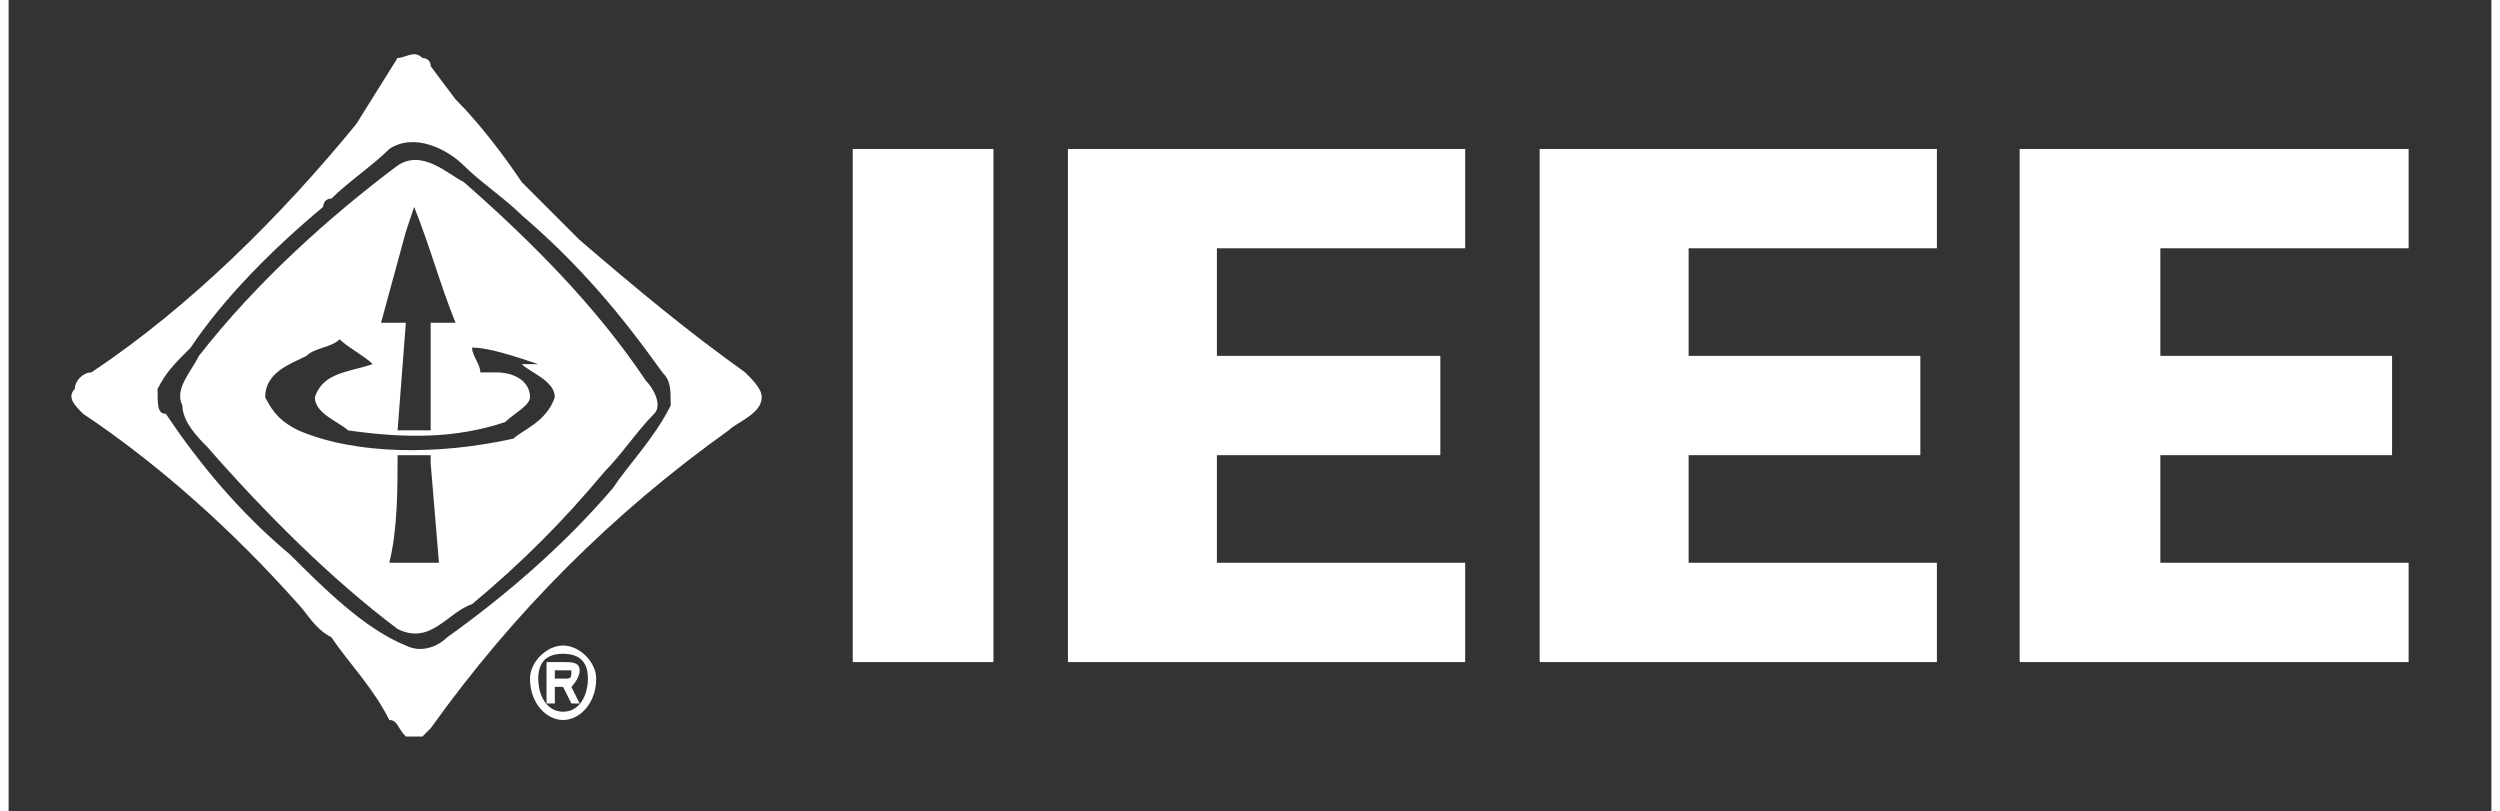 <?xml version="1.0" encoding="iso-8859-1"?>
<!DOCTYPE svg PUBLIC "-//W3C//DTD SVG 1.0//EN" "http://www.w3.org/TR/2001/REC-SVG-20010904/DTD/svg10.dtd">
<!-- Creator: CorelDRAW -->
<svg xmlns="http://www.w3.org/2000/svg" xmlns:odm="http://product.corel.com/CGS/11/cddns/" xml:space="preserve" width="299px" height="97px" style="shape-rendering:geometricPrecision; text-rendering:geometricPrecision; image-rendering:optimizeQuality; fill-rule:evenodd"
     viewBox="0 0 300 98">
 <rect x="0" y="0" width="300" height="98" fill="#333333" stroke="none"/>
 <defs>
  <style type="text/css">
   <![CDATA[
    .fil0 {fill:none}
    .fil1 {fill:#ffffff}
   ]]>
  </style>
 </defs>
 <g id="Layer 1">
  <g>
   <path class="fil0" d="M305 102l-305 0 0 -109 305 0 0 109z"/>
   <path class="fil1" d="M102 80l0 -62 17 0 0 62 -17 0z"/>
   <path class="fil1" d="M128 80l0 -62 48 0 0 12 -30 0 0 13 27 0 0 12 -27 0 0 13 30 0 0 12 -48 0z"/>
   <path class="fil1" d="M185 80l0 -62 48 0 0 12 -30 0 0 13 28 0 0 12 -28 0 0 13 30 0 0 12 -48 0z"/>
   <path class="fil1" d="M243 80l0 -62 47 0 0 12 -30 0 0 13 28 0 0 12 -28 0 0 13 30 0 0 12 -47 0z"/>
   <path class="fil1" d="M54 12c3,3 6,7 8,10l7 7c7,6 13,11 20,16l0 0c1,1 2,2 2,3 0,2 -3,3 -4,4 -14,10 -26,22 -36,36l-1 1c0,0 -1,0 -2,0 -1,-1 -1,-2 -2,-2 -2,-4 -5,-7 -7,-10 -2,-1 -3,-3 -4,-4 -8,-9 -17,-17 -26,-23 -1,-1 -2,-2 -1,-3 0,-1 1,-2 2,-2 12,-8 23,-19 32,-30l5 -8c1,0 2,-1 3,0 0,0 1,0 1,1l3 4zm-8 6c-2,2 -5,4 -7,6 -1,0 -1,1 -1,1 -6,5 -12,11 -16,17 -2,2 -3,3 -4,5 0,2 0,3 1,3 4,6 9,12 15,17 4,4 9,9 14,11 2,1 4,0 5,-1 7,-5 14,-11 20,-18 2,-3 5,-6 7,-10 0,-2 0,-3 -1,-4 -5,-7 -10,-13 -17,-19l0 0c-2,-2 -5,-4 -7,-6 -2,-2 -6,-4 -9,-2z"/>
   <path class="fil1" d="M55 22c8,7 16,15 22,24 1,1 2,3 1,4 -2,2 -4,5 -6,7l0 0c-5,6 -10,11 -16,16 -3,1 -5,5 -9,3 -8,-6 -16,-14 -23,-22 -1,-1 -3,-3 -3,-5 -1,-2 1,-4 2,-6 7,-9 16,-17 24,-23 3,-2 6,1 8,2zm-6 3l-1 3 -3 11c0,0 2,0 3,0l0 0 -1 13 0 0c1,0 3,0 4,0l0 -1 0 -12 0 0 3 0c-2,-5 -3,-9 -5,-14l0 0zm-13 18c-2,1 -5,2 -5,5 1,2 2,3 4,4 7,3 17,3 26,1 1,-1 4,-2 5,-5 0,-2 -3,-3 -4,-4l0 0c0,0 1,0 2,0l0 0c-3,-1 -6,-2 -8,-2 0,1 1,2 1,3 1,0 2,0 2,0 2,0 4,1 4,3 0,1 -2,2 -3,3 -6,2 -12,2 -19,1 -1,-1 -4,-2 -4,-4 1,-3 4,-3 7,-4 -1,-1 -3,-2 -4,-3 -1,1 -3,1 -4,2zm11 12c0,4 0,9 -1,13 2,0 4,0 6,0l-1 -12 0 -1c-1,0 -2,0 -4,0z"/>
   <path class="fil1" d="M66 82l0 -1 1 0c0,0 1,0 1,0 0,1 0,1 -1,1l-1 0zm0 1l1 0 1 2 1 0 -1 -2c0,0 1,-1 1,-2 0,-1 -1,-1 -2,-1l-2 0 0 5 1 0 0 -2zm5 -1c0,-2 -2,-4 -4,-4 -2,0 -4,2 -4,4 0,3 2,5 4,5 2,0 4,-2 4,-5zm-1 0c0,2 -1,4 -3,4l0 0c-2,0 -3,-2 -3,-4 0,-2 1,-3 3,-3 2,0 3,1 3,3z"/>
  </g>
 </g>
</svg>
